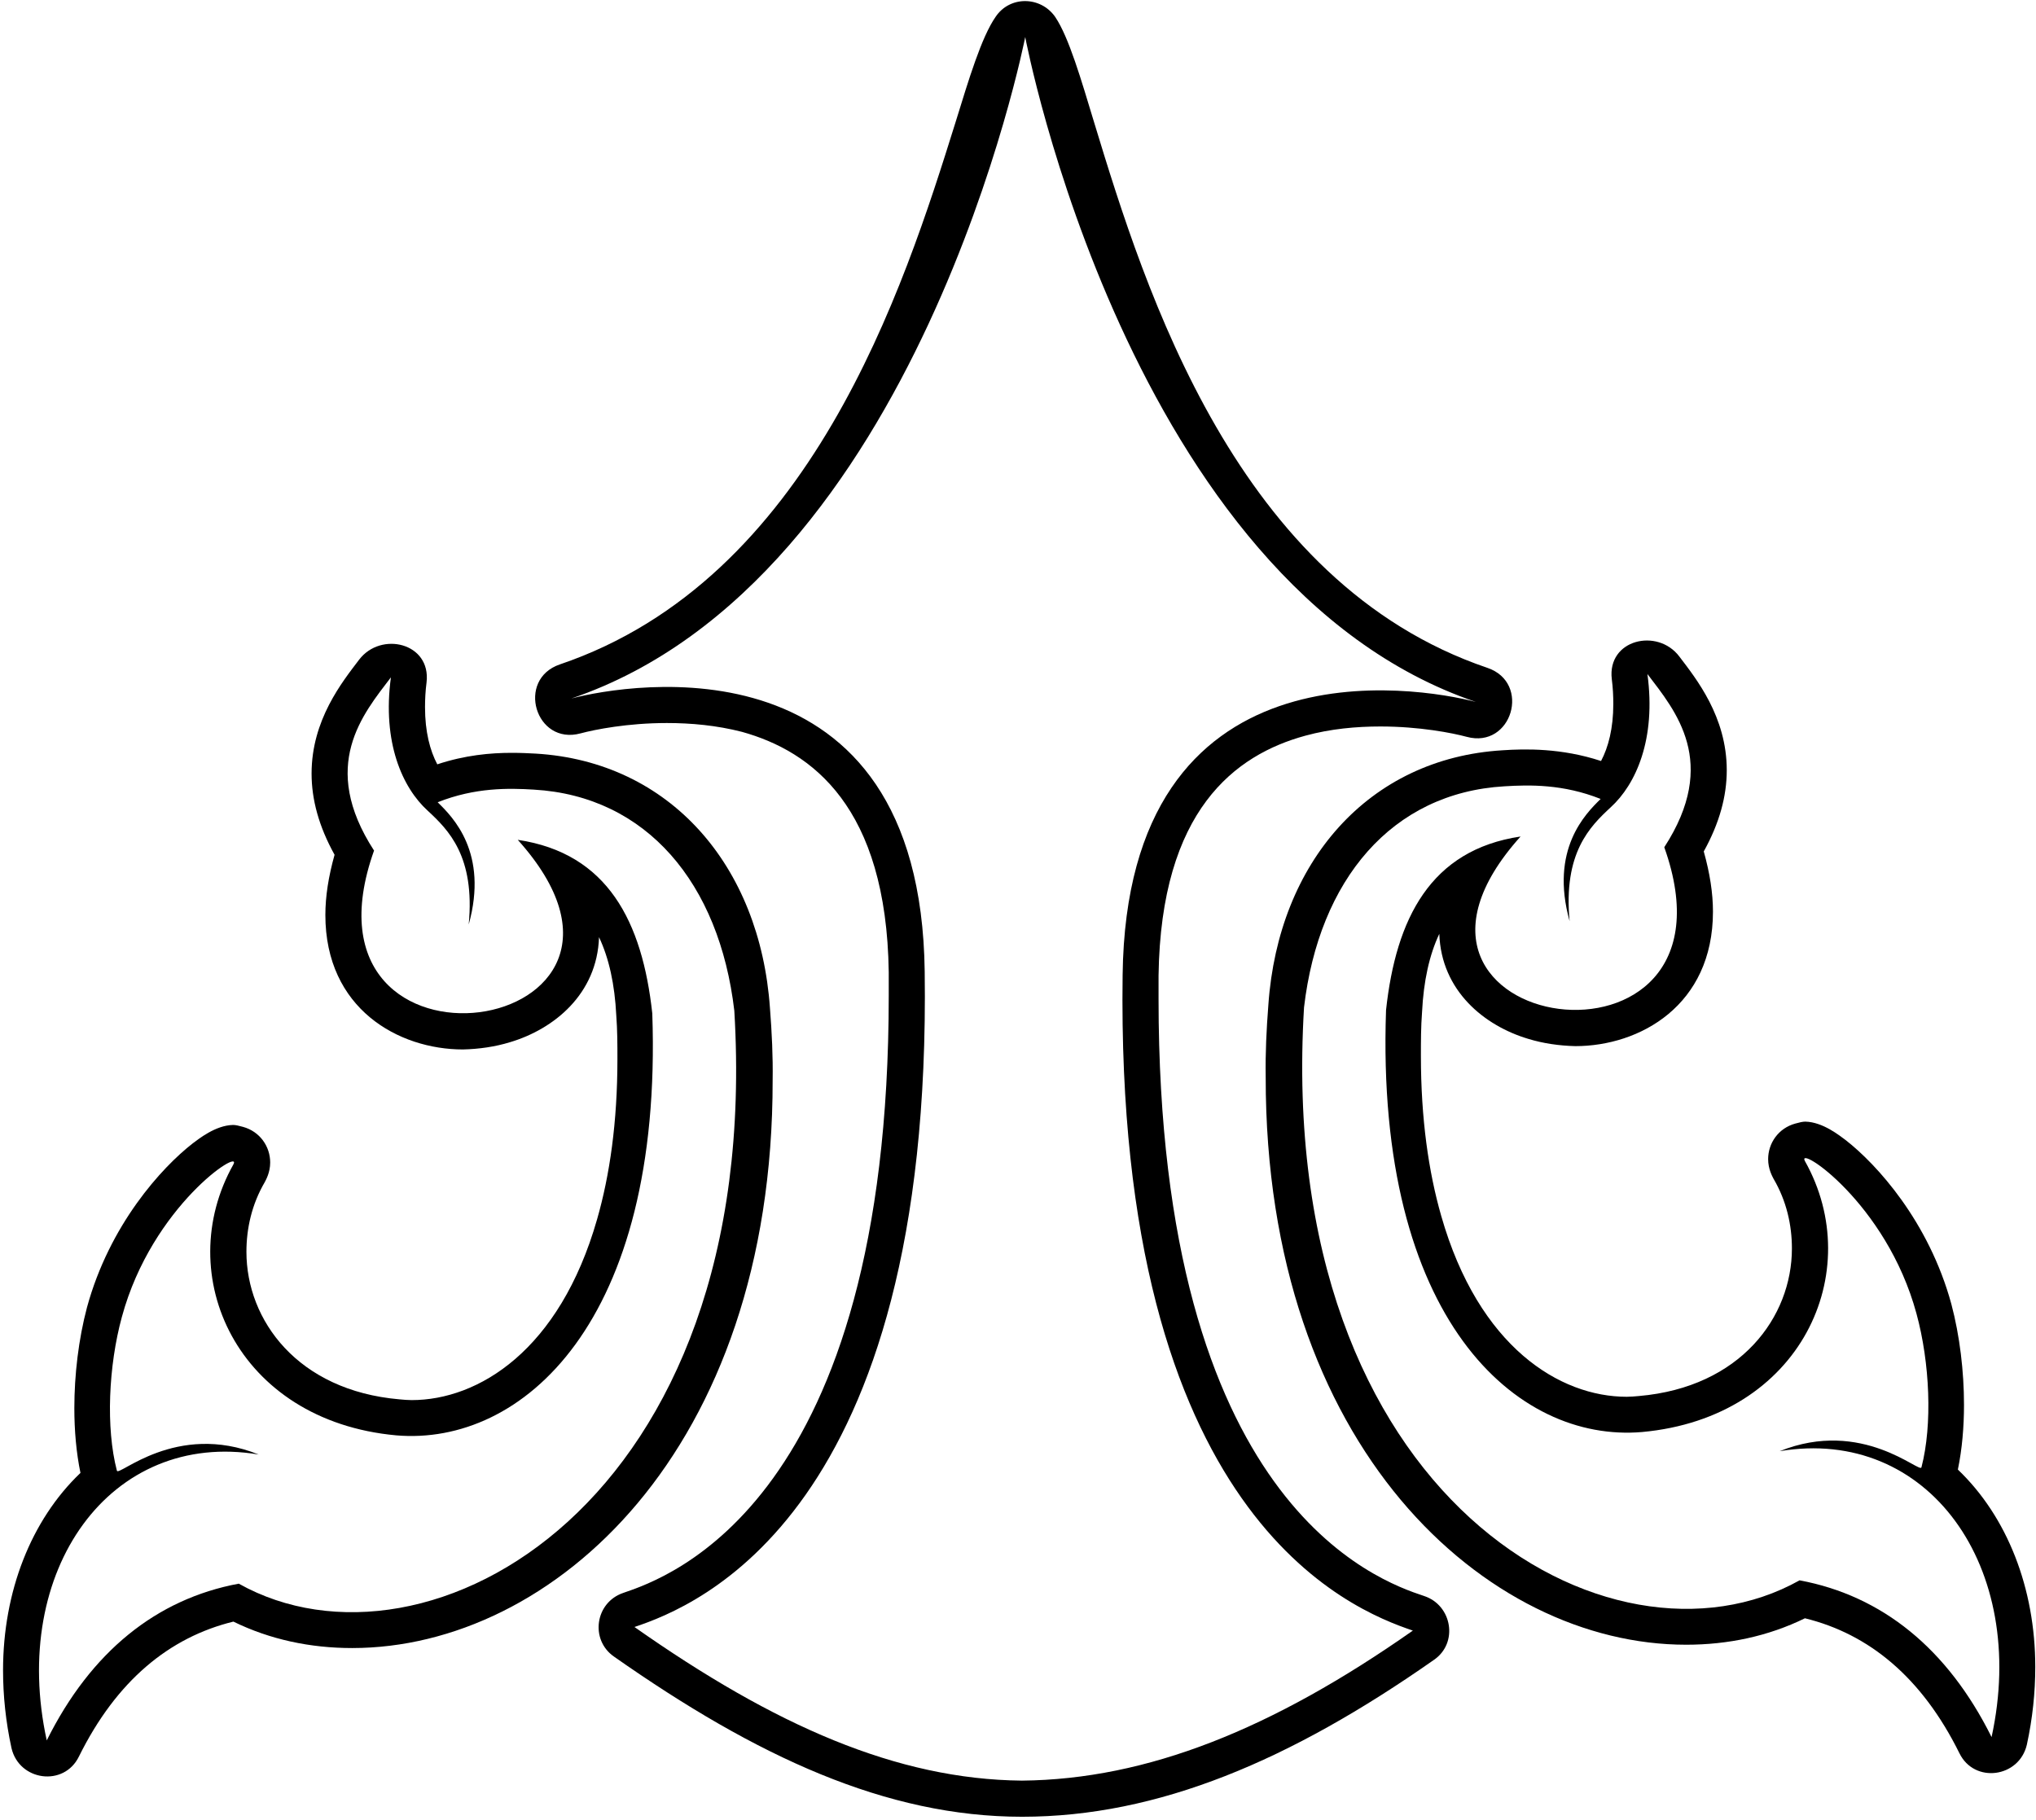 <?xml version="1.0" encoding="UTF-8"?>
<svg xmlns="http://www.w3.org/2000/svg" xmlns:xlink="http://www.w3.org/1999/xlink" width="547pt" height="489pt" viewBox="0 0 547 489" version="1.1">
<g id="surface1">
<path style=" stroke:none;fill-rule:nonzero;fill:rgb(0%,0%,0%);fill-opacity:1;" d="M 382.617 428.836 C 370.16 424.715 311.262 404.223 311.262 268.41 L 311.262 262.129 C 311.879 217.645 331.855 202.816 350.699 197.672 C 357.496 195.816 364.395 195.199 370.883 195.199 C 381.383 195.199 390.238 196.949 394.047 197.977 C 406.199 201.273 411.449 183.461 399.609 179.445 C 332.27 156.586 307.762 78.328 293.965 32.922 C 290.461 21.387 287.168 9.957 283.461 4.5 C 279.547 -1.059 271.309 -1.164 267.5 4.5 C 263.691 9.957 260.293 21.285 256.793 32.609 C 242.684 77.812 217.766 155.656 150.426 178.516 C 138.586 182.531 143.836 200.348 155.984 197.051 C 159.797 196.023 168.648 194.27 179.152 194.27 C 185.641 194.27 192.539 194.891 199.336 196.641 C 218.18 201.891 238.152 216.82 238.773 261.199 L 238.773 267.48 C 238.773 403.297 179.875 423.789 167.414 428.012 C 159.898 430.586 158.457 440.574 164.941 445.102 C 203.246 471.977 238.051 488.145 274.605 488.145 C 311.16 488.145 346.684 473.008 385.191 446.031 C 391.887 441.5 390.137 431.305 382.617 428.836 Z M 274.566 478.438 C 240.926 478.113 208.121 463.637 170.457 437.16 C 187.145 431.574 250.41 406.707 248.434 261.066 C 247.324 170.375 169.082 183.59 153.5 187.68 C 246.922 155.988 275.441 9.953 275.441 9.953 C 275.441 9.953 303.117 156.906 396.508 188.602 C 380.961 184.508 302.715 171.297 301.609 261.984 C 299.633 407.625 362.898 432.473 379.586 438.125 C 341.922 464.555 308.277 478.113 274.566 478.438 "/>
<path style=" stroke:none;fill-rule:nonzero;fill:rgb(0%,0%,0%);fill-opacity:1;" d="M 207.582 290.219 C 207.684 283.938 207.375 277.449 206.859 270.859 C 204.184 232.555 179.984 204.648 143.945 202.488 C 142.094 202.387 139.93 202.281 137.461 202.281 C 131.797 202.281 124.898 202.898 117.484 205.371 C 115.527 201.664 114.188 196.617 114.188 190.027 C 114.188 187.969 114.293 185.703 114.602 183.336 C 115.836 172.73 102.348 169.535 96.477 177.258 C 91.949 183.23 83.711 193.426 83.711 207.844 C 83.711 214.844 85.664 222.051 89.887 229.672 C 88.242 235.539 87.414 240.895 87.414 245.836 C 87.414 271.062 107.086 281.98 124.383 281.98 C 128.707 281.879 133.031 281.258 137.047 280.023 C 148.785 276.52 160.422 267.152 160.938 251.809 C 163.613 257.473 165.156 264.473 165.57 272.812 C 165.879 276.832 165.879 280.742 165.879 284.555 C 165.879 301.543 163.82 315.754 160.422 327.594 C 150.332 362.914 128.5 376.195 110.586 376.195 C 109.555 376.195 108.422 376.094 107.289 375.988 C 80.004 373.621 66.207 354.777 66.207 336.348 C 66.207 330.066 67.645 323.578 71.148 317.605 C 71.457 316.988 72.59 315.031 72.59 312.355 C 72.59 308.031 69.809 304.016 65.277 302.777 C 64.145 302.469 63.32 302.266 62.602 302.266 C 57.863 302.367 53.336 306.074 51.789 307.207 C 43.449 313.691 29.445 329.035 23.371 351.277 C 21.105 359.824 19.973 369.398 19.973 378.355 C 19.973 384.328 20.488 390.301 21.617 395.758 C 8.336 408.426 0.82 427.68 0.82 448.789 C 0.82 455.586 1.539 462.586 3.086 469.691 C 5.145 478.547 17.191 480.195 21.207 471.957 C 31.297 451.57 45.508 439.934 62.703 435.711 C 72.59 440.551 83.402 442.816 94.625 442.816 C 148.375 442.816 207.684 389.891 207.582 290.219 Z M 64.145 425.516 C 42.008 429.637 24.398 443.844 12.559 467.633 C 2.57 421.914 29.652 384.125 69.5 390.816 C 47.258 381.859 31.711 396.996 31.402 395.141 C 28.414 383.711 29.137 367.031 32.742 353.852 C 40.875 323.887 65.176 308.234 62.703 312.871 C 46.023 342.523 63.633 381.758 106.465 385.668 C 140.137 388.551 178.133 355.496 175.246 272.301 C 172.57 247.691 163.305 229.258 139.105 225.656 C 186.887 278.785 76.812 295.055 100.492 228.539 C 85.664 205.68 97.508 191.883 105.023 181.996 C 102.656 199.5 108.113 211.652 114.91 217.828 C 120.469 222.977 127.676 230.086 125.926 248.41 C 131.281 229.156 121.703 219.578 117.586 215.562 C 127.676 211.547 136.738 211.754 143.43 212.164 C 173.703 213.918 193.27 237.289 197.285 271.578 C 205.215 403.996 114.602 453.832 64.145 425.516 "/>
<path style=" stroke:none;fill-rule:nonzero;fill:rgb(0%,0%,0%);fill-opacity:1;" d="M 526.008 394.863 C 527.141 389.406 527.656 383.438 527.656 377.465 C 527.656 368.504 526.523 358.93 524.258 350.383 C 518.184 328.141 504.18 312.801 495.836 306.312 C 494.293 305.18 489.762 301.473 485.023 301.371 C 484.305 301.371 483.48 301.574 482.348 301.887 C 477.816 303.121 475.035 307.137 475.035 311.461 C 475.035 314.137 476.172 316.094 476.48 316.711 C 479.98 322.684 481.422 329.172 481.422 335.453 C 481.422 353.883 467.625 372.727 440.34 375.098 C 439.203 375.199 438.07 375.301 437.039 375.301 C 419.125 375.301 397.297 362.02 387.203 326.699 C 383.809 314.859 381.746 300.648 381.746 283.66 C 381.746 279.848 381.746 275.938 382.055 271.922 C 382.469 263.578 384.012 256.578 386.691 250.914 C 387.203 266.258 398.84 275.629 410.578 279.129 C 414.594 280.363 418.922 280.98 423.242 281.086 C 440.543 281.086 460.211 270.172 460.211 244.941 C 460.211 240 459.387 234.645 457.738 228.777 C 461.961 221.156 463.918 213.949 463.918 206.945 C 463.918 192.531 455.68 182.34 451.148 176.363 C 445.277 168.645 431.789 171.836 433.027 182.441 C 433.336 184.809 433.438 187.074 433.438 189.133 C 433.438 195.723 432.102 200.77 430.145 204.477 C 419.539 200.977 409.754 201.18 403.68 201.594 C 367.641 203.754 343.441 231.66 340.766 269.965 C 340.25 276.555 339.941 283.043 340.047 289.324 C 339.941 388.996 399.254 441.922 453.004 441.922 C 464.227 441.922 475.035 439.656 484.922 434.816 C 502.117 439.039 516.328 450.672 526.418 471.062 C 530.434 479.301 542.48 477.652 544.539 468.797 C 546.086 461.691 546.805 454.691 546.805 447.895 C 546.805 426.785 539.289 407.531 526.008 394.863 Z M 535.066 466.738 C 523.227 442.953 505.621 428.742 483.48 424.621 C 433.027 452.938 342.414 403.102 350.344 270.684 C 354.359 236.395 373.922 213.023 404.195 211.273 C 410.887 210.859 419.949 210.652 430.039 214.672 C 425.922 218.688 416.344 228.262 421.699 247.52 C 419.949 229.188 427.156 222.086 432.719 216.934 C 439.512 210.758 444.973 198.605 442.602 181.102 C 450.117 190.988 461.961 204.785 447.133 227.645 C 470.816 294.16 360.742 277.895 408.52 224.762 C 384.324 228.363 375.055 246.797 372.379 271.406 C 369.492 354.605 407.488 387.656 441.16 384.773 C 483.996 380.863 501.605 341.633 484.922 311.977 C 482.449 307.344 506.754 322.992 514.887 352.957 C 518.488 366.137 519.211 382.816 516.227 394.246 C 515.914 396.102 500.367 380.965 478.129 389.922 C 517.977 383.23 545.055 421.02 535.066 466.738 "/>
</g>
</svg>
